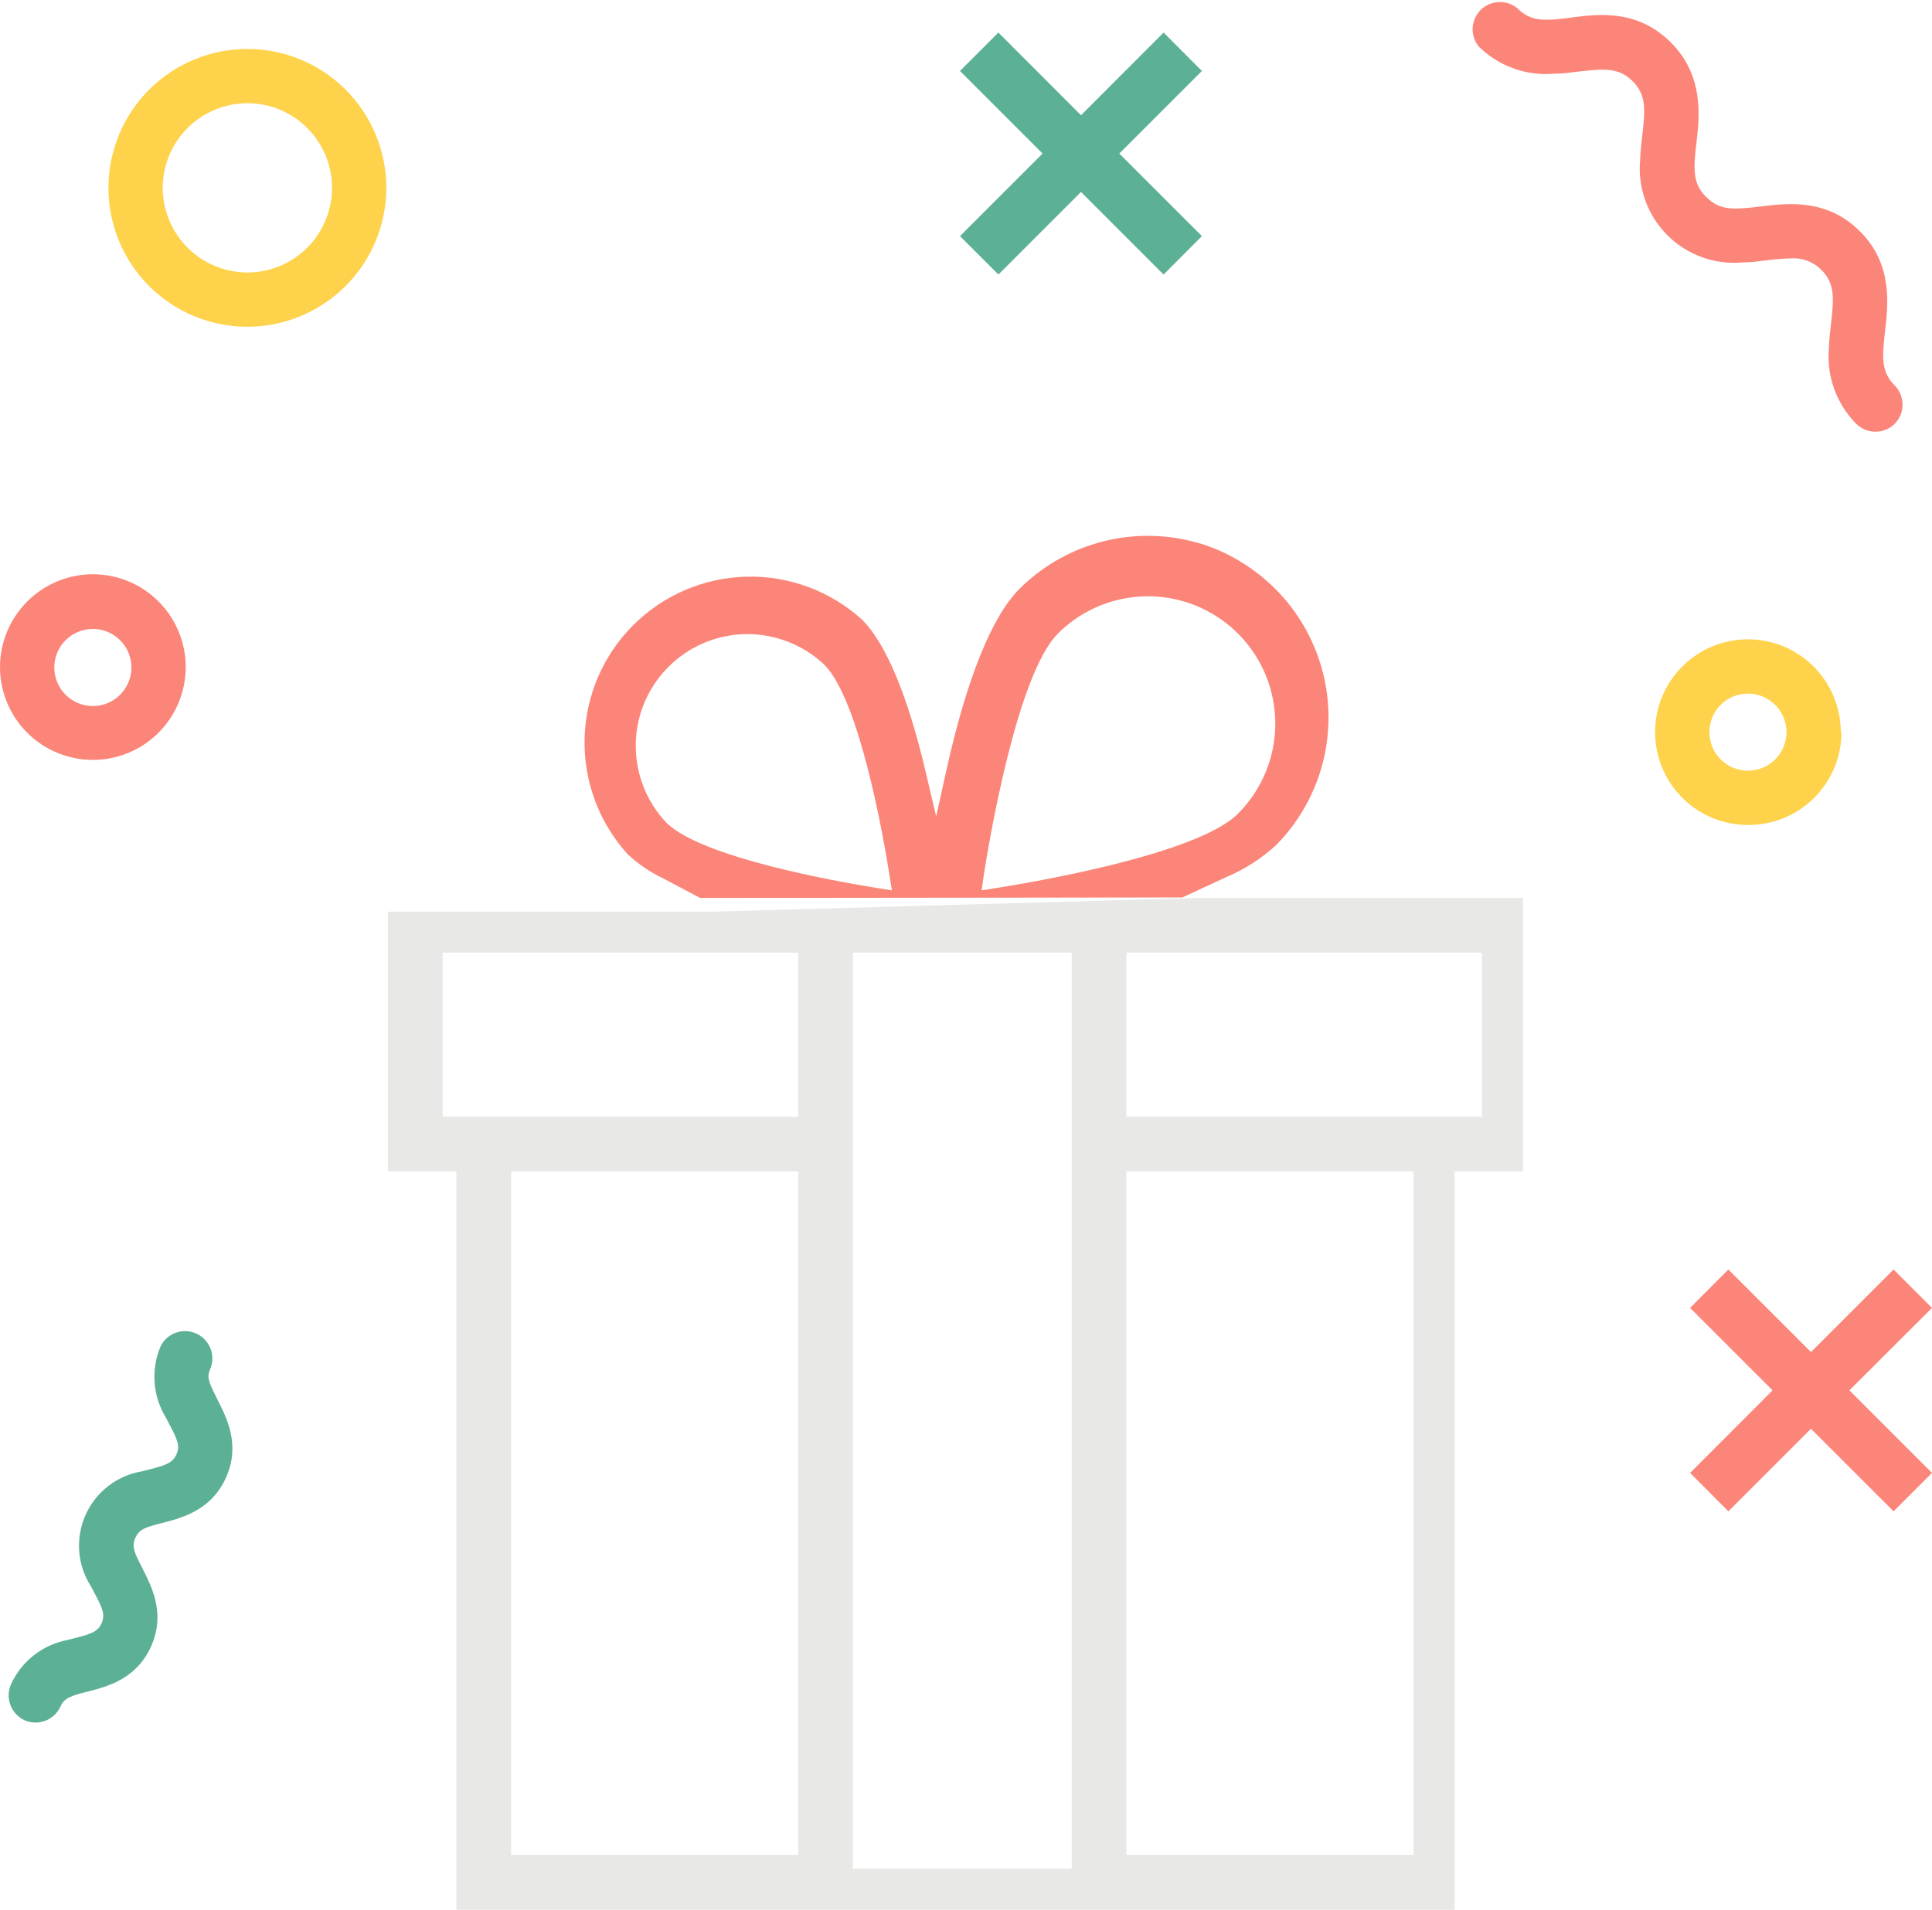<svg id="Layer_1" data-name="Layer 1" xmlns="http://www.w3.org/2000/svg" xmlns:xlink="http://www.w3.org/1999/xlink" viewBox="0 0 141.28 139.68"><defs><style>.cls-1{fill:none;}.cls-2{clip-path:url(#clip-path);}.cls-3{clip-path:url(#clip-path-2);}.cls-4{fill:#fc8579;}.cls-5{clip-path:url(#clip-path-3);}.cls-6{fill:#5cb095;}.cls-7{clip-path:url(#clip-path-5);}.cls-8{clip-path:url(#clip-path-7);}.cls-9{clip-path:url(#clip-path-9);}.cls-10{fill:#fed24b;}.cls-11{clip-path:url(#clip-path-11);}.cls-12{clip-path:url(#clip-path-13);}.cls-13{clip-path:url(#clip-path-15);}.cls-14{fill:#e8e8e7;}.cls-15{clip-path:url(#clip-path-17);}</style><clipPath id="clip-path"><path class="cls-1" d="M122.19,3.11C119.78.71,117,1,114.93,1.28s-3,.3-4-.7a2,2,0,0,0-2.81,2.81,7,7,0,0,0,5.56,2c.62,0,1.2-.09,1.71-.15,1.95-.23,3-.3,4,.7s.93,2.06.7,4c-.06.54-.13,1.11-.15,1.71a6.9,6.9,0,0,0,7.54,7.54c.62,0,1.2-.09,1.71-.15a16.08,16.08,0,0,1,1.78-.14,2.82,2.82,0,0,1,2.22.84c1,1,.92,2.05.7,4-.06.51-.13,1.09-.15,1.71a7,7,0,0,0,2,5.55,2,2,0,0,0,2.81,0,2,2,0,0,0,0-2.81c-1-1-.92-2.05-.7-4s.57-4.86-1.83-7.26-5.21-2.08-7.26-1.83-3,.3-4-.7-.93-2.06-.7-4S124.59,5.52,122.19,3.11Z"/></clipPath><clipPath id="clip-path-2"><rect class="cls-1" x="-441.63" y="-120.32" width="1024" height="860"/></clipPath><clipPath id="clip-path-3"><path class="cls-1" d="M11.9,111.38c1.42-.37,3.57-.92,4.64-3.34s0-4.39-.64-5.68-.8-1.61-.53-2.22a2,2,0,0,0-2.53-2.66,2,2,0,0,0-1.1,1,5.72,5.72,0,0,0,.4,5.22l.24.46c.61,1.15.8,1.61.52,2.22s-.74.78-2,1.1l-.5.13a5.51,5.51,0,0,0-3.74,8.43l.24.46c.58,1.1.81,1.58.53,2.22s-.79.79-2,1.1l-.5.13A5.7,5.7,0,0,0,.8,123.2a2,2,0,0,0,1,2.62,2,2,0,0,0,2.62-1c.28-.64.78-.79,2-1.1,1.42-.36,3.57-.91,4.64-3.33s0-4.38-.64-5.68c-.58-1.11-.81-1.58-.53-2.22S10.63,111.7,11.9,111.38Z"/></clipPath><clipPath id="clip-path-5"><polygon class="cls-1" points="138.47 92.85 132.43 98.89 126.39 92.85 123.59 95.66 129.62 101.69 123.59 107.73 126.39 110.54 132.43 104.5 138.47 110.54 141.28 107.73 135.24 101.69 141.28 95.66 138.47 92.85"/></clipPath><clipPath id="clip-path-7"><polygon class="cls-1" points="73.01 20.08 79.05 14.04 85.09 20.08 87.89 17.27 81.85 11.23 87.89 5.19 85.09 2.38 79.05 8.43 73.01 2.38 70.2 5.19 76.24 11.23 70.2 17.27 73.01 20.08"/></clipPath><clipPath id="clip-path-9"><path class="cls-1" d="M125,53.55a2.82,2.82,0,1,1,2.82,2.82A2.82,2.82,0,0,1,125,53.55Zm9.61,0a6.79,6.79,0,1,0-6.79,6.79A6.8,6.8,0,0,0,134.66,53.55Z"/></clipPath><clipPath id="clip-path-11"><path class="cls-1" d="M9.61,48.78A2.82,2.82,0,1,1,6.79,46,2.82,2.82,0,0,1,9.61,48.78ZM0,48.78A6.79,6.79,0,1,0,6.79,42,6.8,6.8,0,0,0,0,48.78Z"/></clipPath><clipPath id="clip-path-13"><path class="cls-1" d="M11.9,13.74a6.19,6.19,0,1,1,6.19,6.19A6.2,6.2,0,0,1,11.9,13.74Zm16.35,0A10.16,10.16,0,1,0,18.09,23.9,10.17,10.17,0,0,0,28.25,13.74Z"/></clipPath><clipPath id="clip-path-15"><path class="cls-1" d="M32.37,69.68h26v12h-26Zm46,0v67h-16v-67Zm30,0v12h-26v-12Zm-5,66h-21v-50h21Zm-45,0h-21v-50h21Zm-30-50h5v54h73v-54h5v-20h-24l-35.25,1H28.37Z"/></clipPath><clipPath id="clip-path-17"><path class="cls-1" d="M48.73,60.17A8.17,8.17,0,0,1,60.28,48.62c2.55,2.55,4.3,12.44,4.77,15.42l.17,1.08-1.08-.17C61.17,64.47,51.28,62.72,48.73,60.17ZM71.94,64c.38-2.42,2.42-14.66,5.43-17.67A9.3,9.3,0,0,1,90.52,59.52c-3,3-15.25,5.05-17.67,5.43l-1.07.17Zm14.52,1.64,3.26-1.51a12.68,12.68,0,0,0,3.6-2.32A13.3,13.3,0,0,0,90.58,41,12.16,12.16,0,0,0,87,39.55a13.29,13.29,0,0,0-12.47,3.54c-2,2-3.85,6.59-5.32,13.23l-.75,3.39-.8-3.38c-1.29-5.47-2.88-9.27-4.61-11A12.14,12.14,0,0,0,45.92,62.5a10.08,10.08,0,0,0,2.45,1.68l2.84,1.5Z"/></clipPath></defs><title>newArtboard 1</title><g class="cls-2"><g class="cls-3"><rect class="cls-4" x="102.37" y="-5.32" width="42" height="42"/></g></g><g class="cls-5"><g class="cls-3"><rect class="cls-6" x="-4.63" y="91.68" width="26" height="39"/></g></g><g class="cls-7"><g class="cls-3"><rect class="cls-4" x="118.37" y="87.68" width="28" height="28"/></g></g><g class="cls-8"><g class="cls-3"><rect class="cls-6" x="65.37" y="-2.32" width="28" height="28"/></g></g><g class="cls-9"><g class="cls-3"><rect class="cls-10" x="115.37" y="41.68" width="24" height="24"/></g></g><g class="cls-11"><g class="cls-3"><rect class="cls-4" x="-5.63" y="36.68" width="24" height="24"/></g></g><g class="cls-12"><g class="cls-3"><rect class="cls-10" x="3.37" y="-1.32" width="30" height="30"/></g></g><g class="cls-13"><g class="cls-3"><rect class="cls-14" x="23.37" y="60.68" width="93" height="85"/></g></g><g class="cls-15"><g class="cls-3"><rect class="cls-4" x="37.37" y="34.68" width="65" height="36"/></g></g></svg>